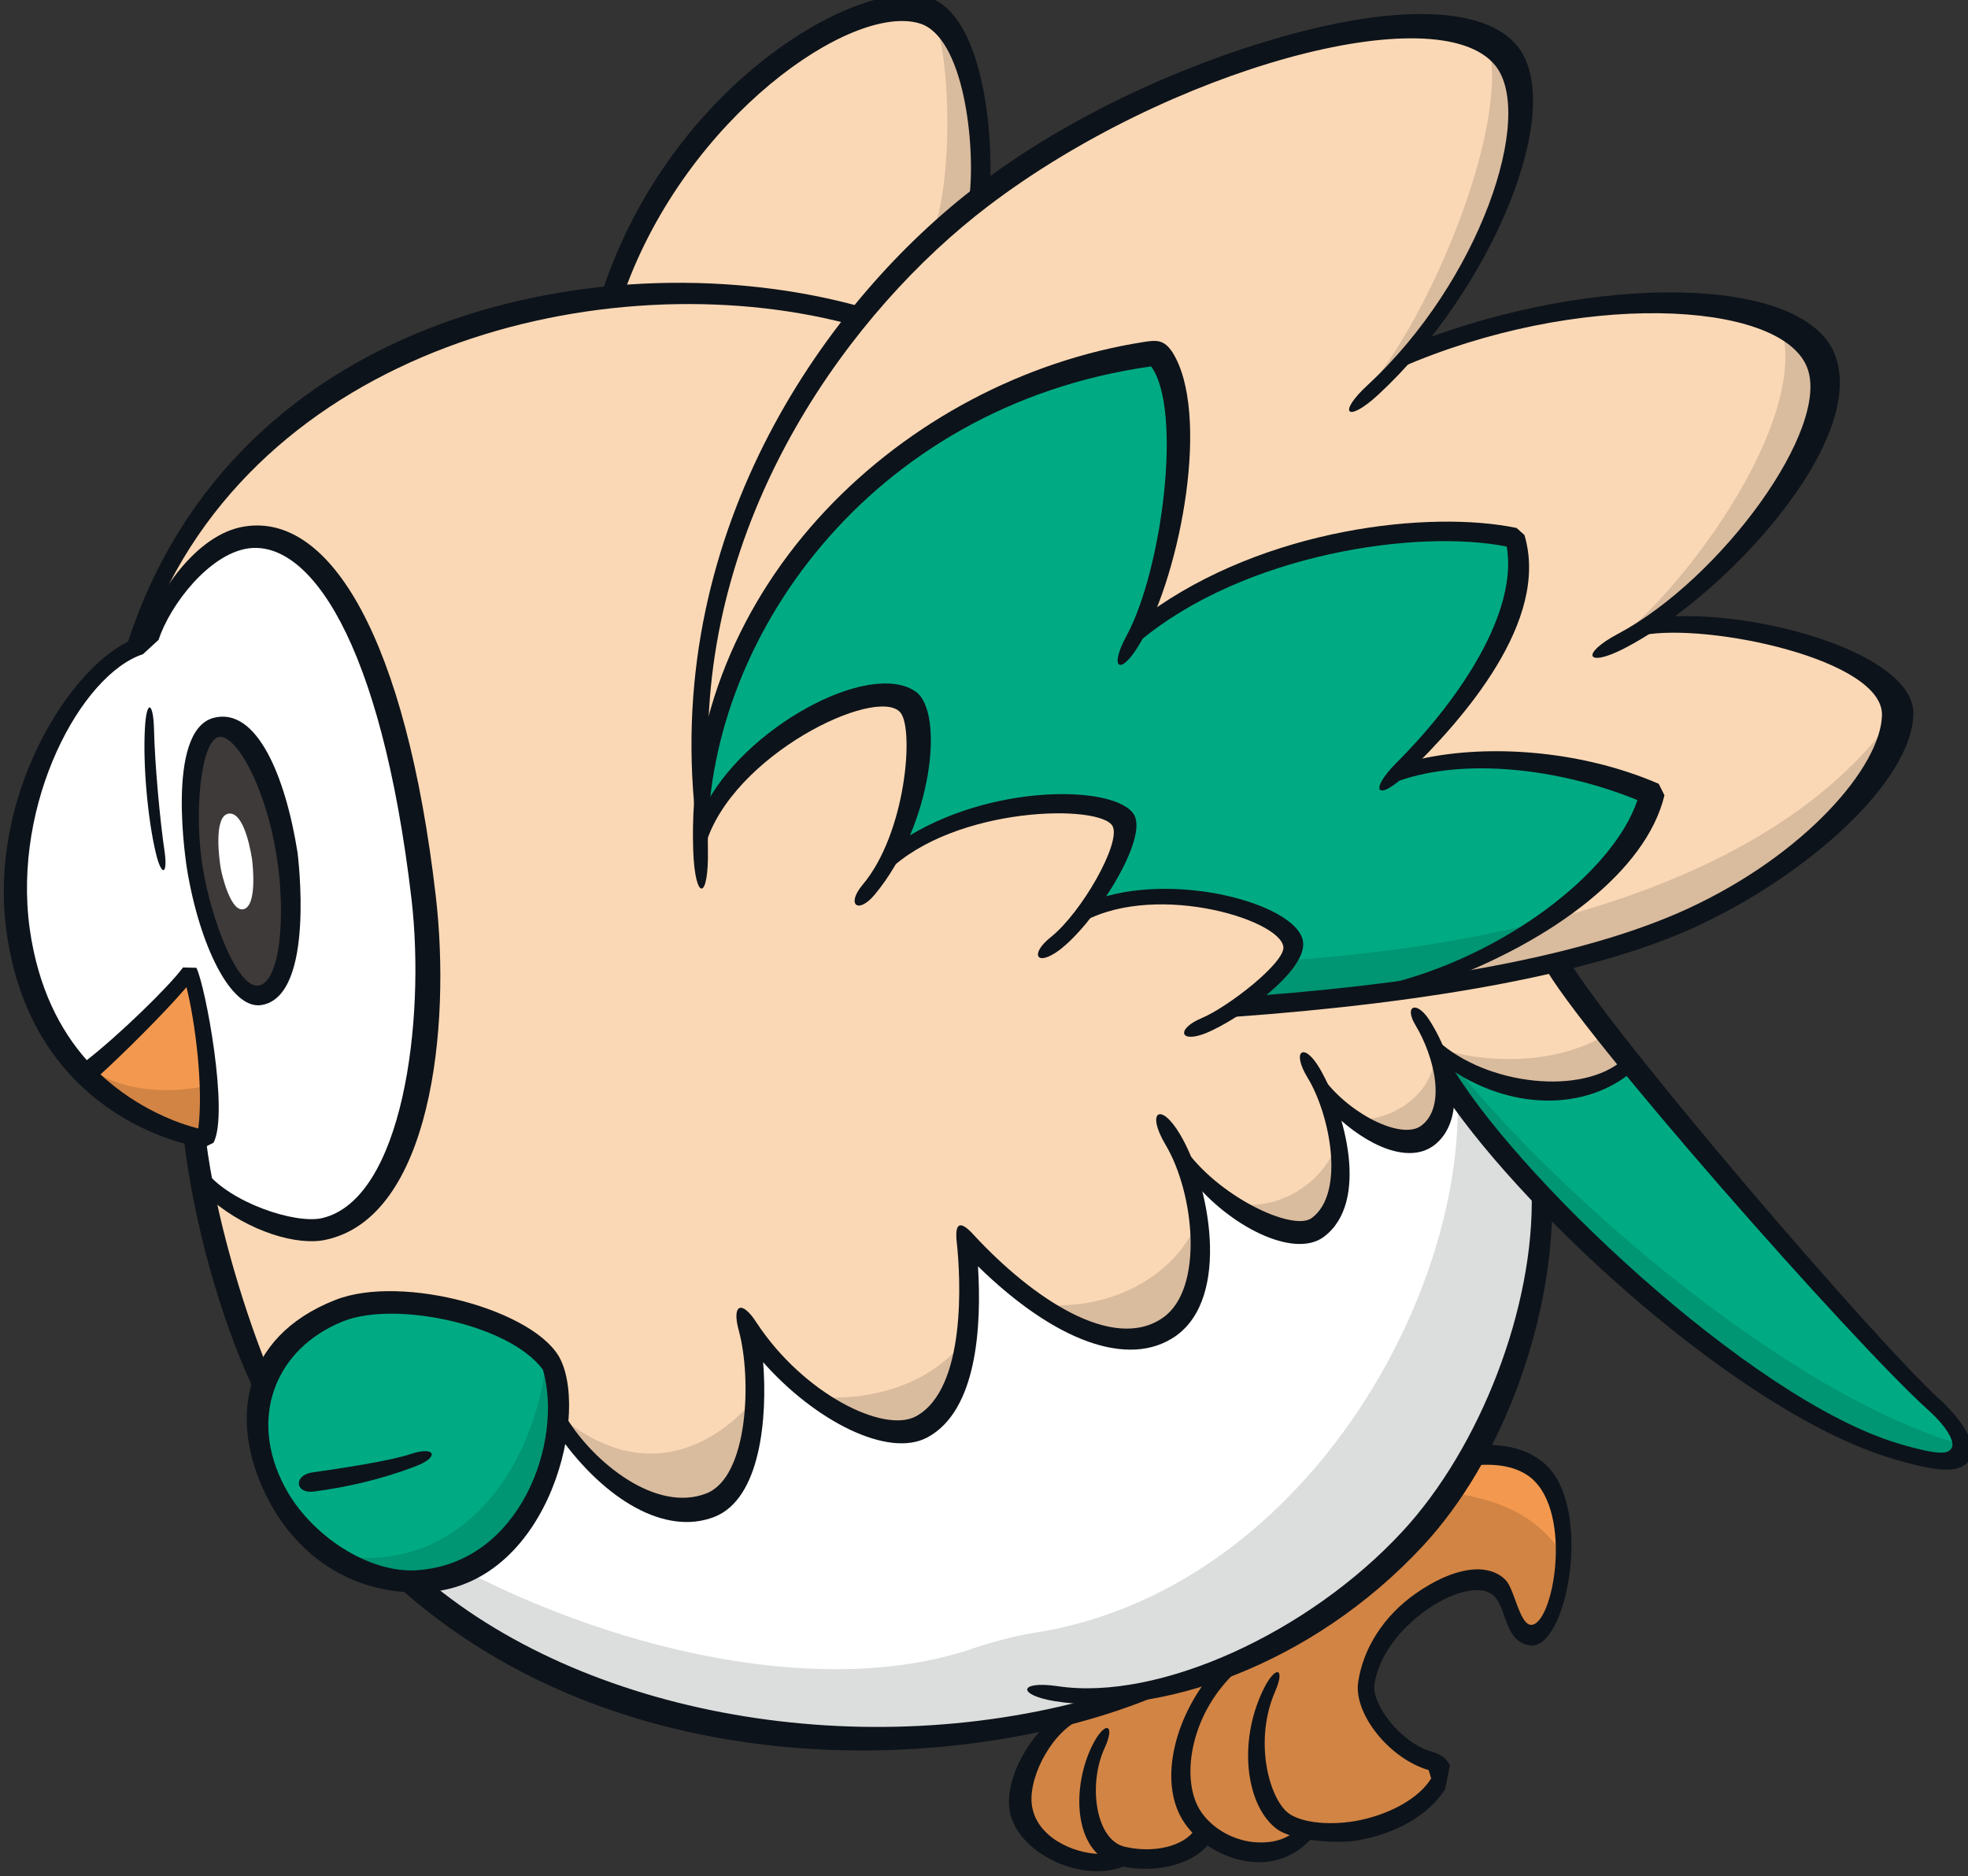 <?xml version="1.0" encoding="UTF-8"?>
<!-- Created with Inkscape (http://www.inkscape.org/) -->
<svg version="1.1" viewBox="0 0 293.26 279.55" xmlns="http://www.w3.org/2000/svg" xmlns:cc="http://creativecommons.org/ns#" xmlns:dc="http://purl.org/dc/elements/1.1/" xmlns:rdf="http://www.w3.org/1999/02/22-rdf-syntax-ns#">
 <rect x="0" y="0" width="293.26" height="279.55" fill="#333333" stroke="none"/>
 <defs>
  <clipPath id="clipPath13540-8-1">
   <path d="m800.16 653.48h85.039v45.354h-85.039z"/>
  </clipPath>
 </defs>
 <g transform="translate(-77.555 -359.17)">
  <g transform="matrix(15.857 0 0 -15.857 -12849 11123)">
   <g transform="translate(12.8 -.6)" clip-path="url(#clipPath13540-8-1)">
    <g transform="translate(813.69 662.16)">
     <path d="m0 0c-0.129-0.192-0.443-0.264-0.753-0.199h-2e-3l0.011-0.029c-0.3-0.1-0.854 0.028-0.952 0.452-0.072 0.299 0.173 0.747 0.471 0.902 0.14 9e-3 0.655 0.186 0.737 0.231 0.124 0 0.508 0.115 0.642 0.193-0.16-0.292-0.647-0.997-0.154-1.55" fill="#d28444"/>
    </g>
    <g transform="translate(816.23 665.72)">
     <path d="m0 0c0.509 0.059 0.83-0.165 0.866-0.752 0.018-0.287-0.041-0.946-0.322-0.929-0.172 0.012-0.135 0.284-0.293 0.447-0.126 0.129-0.408 0.085-0.723-0.134-0.253-0.176-0.475-0.445-0.523-0.765-0.037-0.245 0.258-0.641 0.586-0.735 0.133-0.039 0.144-0.107 0.078-0.215-0.226-0.367-0.848-0.508-1.23-0.436l7e-3 -0.013c-0.323-0.364-0.894-0.166-1.09 0.165-0.207 0.351-0.056 1.012 0.403 1.419 0.965 0.391 1.769 1.127 2.241 1.948" fill="#f3994f"/>
    </g>
    <g transform="translate(817.71 669.38)">
     <path d="m0 0c-0.115 0.117-0.57 0.803-0.687 0.957-0.233-0.047-2.553-0.395-2.989-0.403 0.25 0.166 0.508 0.403 0.531 0.579-0.302 0.372-1.329 0.699-2.021 0.259 0.104 0.113 0.502 0.766 0.417 0.901-0.235 0.364-1.694 0.058-2.2-0.327 0.269 0.536 0.283 1.228 0.166 1.423-0.354 0.271-1.626-0.196-1.942-1.287-0.104 1.503 0.114 3.433 1.47 4.955-2.071 0.572-5.77 0-6.761-3.071l0.085-0.026c0.093 0.353 0.479 0.936 0.915 1.006 0.881 0.147 1.454-1.371 1.686-3.368 0.125-1.077-0.012-2.921-0.936-3.115-0.291-0.061-0.924 0.228-1.138 0.466 0 0-0.055 0.269-0.075 0.38 0.112-0.706 0.357-1.651 0.627-2.286 0.123 0.35 0.567 0.645 0.856 0.704 0.609 0.121 1.619-0.102 1.857-0.543 0.059-0.106 0.069-0.309 0.071-0.52 0.303-0.491 0.919-0.998 1.429-0.798 0.478 0.187 0.474 1.219 0.352 1.661 0.447-0.684 1.266-1.134 1.64-0.932 0.506 0.274 0.463 1.269 0.411 1.742 0.609-0.657 1.395-1.157 1.898-0.805 0.457 0.32 0.324 1.303 0.053 1.761 0.512-0.784 1.056-0.928 1.335-0.841 0.28 0.087 0.3 0.794 0.048 1.368 0.252-0.355 0.742-0.675 0.994-0.489 0.193 0.142 0.213 0.448 0.125 0.739 0.549-0.388 1.445-0.389 1.783-0.09" fill="#fbd8b5"/>
    </g>
    <g transform="translate(804.31 668.33)">
     <path d="M 0,0 C 0.214,-0.237 0.848,-0.526 1.139,-0.466 2.063,-0.272 2.199,1.572 2.074,2.649 1.843,4.646 1.27,6.164 0.389,6.018 -0.048,5.947 -0.434,5.364 -0.526,5.012 -1.322,4.923 -1.852,3.27 -1.72,2.33 -1.533,0.98 -0.68,0.572 -0.078,0.402 -0.063,0.307 0,0 0,0" fill="#fff"/>
    </g>
    <g transform="translate(804.43 672.57)">
     <path d="m0 0c0.257 0.066 0.526-0.487 0.638-1.189 0.074-0.473 0.085-1.275-0.226-1.327-0.28-0.046-0.538 0.773-0.608 1.198-0.065 0.404-0.088 1.244 0.196 1.318" fill="#3e3a39"/>
    </g>
    <g transform="translate(804.54 671.76)">
     <path d="m0 0c0.127 0.024 0.196-0.253 0.223-0.421 0.01-0.071 0.048-0.442-0.077-0.476-0.121-0.033-0.205 0.318-0.216 0.384-0.012 0.065-0.071 0.485 0.07 0.513" fill="#fff"/>
    </g>
    <g transform="translate(804.32 668.71)">
     <path d="m0 0c0.124 0.238-0.076 1.417-0.15 1.568-0.062-0.12-0.801-0.828-0.959-0.958 0.177-0.197 0.574-0.529 1.109-0.61" fill="#f3994f"/>
    </g>
    <g transform="translate(804.99 665.39)">
     <path d="m0 0c0.309-0.584 1.15-1.034 1.658-0.777 0.754 0.378 1.17 1.171 0.932 1.965-0.305 0.438-1.503 0.731-1.987 0.537-0.632-0.254-1.068-0.858-0.603-1.725" fill="#00ab84"/>
    </g>
    <g transform="translate(815.87 669.55)">
     <path d="m0 0c0.619-1.248 2.896-3.358 4.352-3.788 0.81-0.238 0.668 0.146 0.346 0.441-0.444 0.404-1.923 2.061-2.844 3.197-0.286-0.218-0.964-0.479-1.854 0.15" fill="#00ab84"/>
    </g>
    <g transform="translate(808.99 671.49)">
     <path d="m0 0c0.315 1.091 1.588 1.558 1.941 1.287 0.118-0.195 0.104-0.887-0.166-1.423 0.506 0.385 1.965 0.691 2.201 0.327 0.085-0.135-0.313-0.788-0.417-0.901 0.692 0.44 1.718 0.113 2.021-0.259-0.023-0.167-0.253-0.386-0.488-0.55 0.508 0.021 0.967 0.095 1.348 0.147 1.231 0.289 2.324 1.116 2.493 1.828-0.745 0.323-1.679 0.47-2.412 0.174 0.557 0.541 1.34 1.518 1.124 2.235-0.889 0.157-2.606-0.013-3.599-0.979 0.374 0.55 0.677 2.26 0.233 2.716-3.095-0.403-4.383-3.117-4.279-4.602" fill="#00ab84"/>
    </g>
    <g transform="translate(815.43 670.08)">
     <path d="m0 0c0.98 0.126 2.06 0.336 2.854 0.699 1.11 0.509 1.877 1.361 1.892 1.907 0.013 0.477-1.569 0.956-2.294 0.834 0.766 0.508 1.92 1.776 1.613 2.507-0.332 0.793-2.574 0.586-3.945-0.015 0.904 0.992 1.367 2.397 0.979 2.874-0.602 0.737-3.246-0.063-4.911-1.33-1.398-1.062-2.874-3.177-2.64-5.669l0.012-5e-3c0.121 1.525 1.437 3.837 4.275 4.207 0.443-0.455 0.141-2.166-0.233-2.716 0.993 0.966 2.71 1.137 3.598 0.979 0.217-0.717-0.566-1.694-1.123-2.234 0.733 0.295 1.667 0.149 2.411-0.175-0.169-0.712-1.257-1.574-2.488-1.863" fill="#fbd8b5"/>
    </g>
    <g transform="translate(808.99 671.49)">
     <path d="m0 0c0.315 1.091 1.588 1.558 1.941 1.287 0.118-0.195 0.104-0.887-0.166-1.423 0.506 0.385 1.965 0.691 2.201 0.327 0.085-0.135-0.313-0.788-0.417-0.901 0.692 0.44 1.718 0.113 2.021-0.259-0.023-0.167-0.253-0.386-0.488-0.55 0.508 0.021 0.967 0.095 1.348 0.147 1.231 0.289 2.324 1.116 2.493 1.828-0.745 0.323-1.679 0.47-2.412 0.174 0.557 0.541 1.34 1.518 1.124 2.235-0.889 0.157-2.606-0.013-3.599-0.979 0.374 0.55 0.677 2.26 0.233 2.716-3.095-0.403-4.383-3.117-4.279-4.602" fill="#00ab84"/>
    </g>
    <g transform="translate(814.08 669.97)">
     <path d="M 0,0 C 0.508,0.021 0.967,0.095 1.349,0.146 1.888,0.272 2.398,0.501 2.818,0.78 2.057,0.585 1.241,0.47 0.434,0.413 0.349,0.275 0.176,0.123 0,0" fill="#009573"/>
    </g>
    <g transform="translate(811.6 677.53)">
     <path d="m0 0c0.057 0.464-0.048 1.611-0.52 1.768-0.673 0.222-2.416-1.119-2.935-2.708 0.371 0.054 1.584 0.083 2.295-0.178 0.256 0.366 0.869 0.973 1.16 1.118" fill="#fbd8b5"/>
    </g>
    <g transform="translate(805.57 664.78)">
     <path d="m0 0c0.355-0.226 0.772-0.324 1.075-0.171 0.754 0.378 1.191 1.219 0.883 2.024-0.078-0.754-0.479-1.509-1.16-1.771-0.324-0.124-0.592-0.097-0.798-0.082" fill="#009573"/>
    </g>
    <g transform="translate(816.01 669.46)">
     <path d="m0 0-0.133 0.087c0.619-1.248 2.897-3.358 4.352-3.787 0.47-0.139 0.618-0.067 0.597 0.073-1.601 0.454-3.804 2.339-4.816 3.627" fill="#009573"/>
    </g>
    <g transform="translate(815.94 669.42)">
     <path d="m0 0c0.07-0.274 0.048-0.555-0.137-0.689-0.252-0.186-0.742 0.134-0.994 0.489 0.252-0.574 0.233-1.282-0.048-1.369-0.279-0.086-0.823 0.058-1.335 0.842 0.272-0.459 0.405-1.442-0.052-1.761-0.503-0.353-1.289 0.148-1.899 0.804 0.053-0.473 0.096-1.467-0.411-1.741-0.374-0.202-1.192 0.247-1.64 0.931 0.122-0.441 0.126-1.474-0.351-1.661-0.51-0.2-1.126 0.306-1.428 0.797-0.026-0.607-0.408-1.158-0.998-1.454-0.104-0.053-0.228-0.076-0.355-0.072 1.654-1.441 4.478-1.87 6.826-1.055l-0.096 0.017c0.918 0.14 1.982 0.734 2.656 1.464 0.778 0.837 1.233 2.153 1.211 3.211-0.408 0.438-0.742 0.875-0.949 1.247" fill="#fff"/>
    </g>
    <g transform="translate(816.09 669.18)">
     <path d="m0 0c0.105-1.935-1.459-4.732-3.986-5.119-0.174-0.026-0.419-0.095-0.57-0.147-1.356-0.46-3.264-0.053-4.796 0.745l-0.089-0.048c-0.105-0.053-0.229-0.076-0.356-0.072 1.654-1.441 4.479-1.87 6.826-1.055l-0.095 0.017c0.918 0.14 1.982 0.734 2.656 1.464 0.777 0.838 1.232 2.153 1.211 3.212-0.322 0.346-0.598 0.691-0.801 1.003" fill="#dcdddd"/>
    </g>
    <g transform="translate(816.01 665.38)">
     <path d="m0 0c-0.482-0.676-1.189-1.263-2.016-1.599-0.459-0.407-0.609-1.068-0.402-1.419 0.195-0.33 0.767-0.529 1.09-0.164l-7e-3 0.013c0.382-0.073 1.004 0.068 1.23 0.436 0.066 0.108 0.054 0.175-0.079 0.215-0.328 0.094-0.623 0.49-0.586 0.735 0.048 0.32 0.271 0.589 0.524 0.765 0.314 0.218 0.597 0.263 0.723 0.134 0.158-0.163 0.121-0.435 0.293-0.448 0.222-0.012 0.304 0.397 0.322 0.709-0.244 0.435-0.7 0.578-1.092 0.623" fill="#d28444"/>
    </g>
    <g transform="translate(809.07 665.27)">
     <path d="m0 0c0.299 0.117 0.408 0.563 0.419 0.992-0.403-0.473-1.081-0.805-1.851-0.145l2e-3 -0.049c0.304-0.491 0.919-0.998 1.43-0.798" fill="#d9bb9e"/>
    </g>
    <g transform="translate(815.88 669.57)">
     <path d="m0 0c0.031-0.431-0.396-0.7-0.743-0.686 0.235-0.18 0.503-0.276 0.667-0.154 0.193 0.142 0.213 0.448 0.125 0.739 0.549-0.388 1.445-0.389 1.783-0.09-0.043 0.042-0.128 0.161-0.228 0.302-0.579-0.346-1.336-0.221-1.604-0.111" fill="#d9bb9e"/>
    </g>
    <g transform="translate(810.03 666.29)">
     <path d="M 0,0 C 0.387,-0.288 0.802,-0.422 1.036,-0.294 1.307,-0.147 1.42,0.201 1.459,0.567 1.133,0.083 0.471,-0.069 0,0" fill="#d9bb9e"/>
    </g>
    <g transform="translate(812.15 667.15)">
     <path d="m0 0c0.443-0.307 0.896-0.444 1.225-0.212 0.272 0.19 0.334 0.615 0.285 1.024-0.175-0.494-0.776-0.89-1.51-0.812" fill="#d9bb9e"/>
    </g>
    <g transform="translate(813.95 668.1)">
     <path d="m0 0c0.328-0.257 0.624-0.302 0.808-0.245 0.194 0.06 0.261 0.415 0.204 0.816-0.127-0.383-0.557-0.663-1.012-0.571" fill="#d9bb9e"/>
    </g>
    <g transform="translate(803.25 669.35)">
     <path d="m0 0-0.035-0.03c0.178-0.198 0.574-0.529 1.109-0.61 0.028 0.054 0.05 0.368 0.05 0.5-0.392-0.086-0.783-0.066-1.124 0.14" fill="#d28444"/>
    </g>
    <g transform="translate(816.95 670.76)">
     <path d="m0 0c-0.428-0.298-0.955-0.548-1.515-0.681 0.981 0.126 2.06 0.337 2.854 0.7 1.091 0.499 1.849 1.33 1.89 1.876-0.69-0.946-1.877-1.543-3.229-1.895" fill="#d9bb9e"/>
    </g>
    <g transform="translate(817.5 673.33)">
     <path d="M 0,0 C 0.64,0.424 1.922,2.108 1.631,3.018 2.565,2.75 2,1.169 0,0" fill="#d9bb9e"/>
    </g>
    <g transform="translate(816.35 679.07)">
     <path d="m0 0c0.299-0.646-0.463-2.618-1.179-3.412 1.392 1.111 1.945 3.268 1.179 3.412" fill="#d9bb9e"/>
    </g>
    <g transform="translate(811.15 679.27)">
     <path d="m0 0c0.185-0.3 0.213-1.642-0.01-2.088l0.463 0.353c0.127 0.729-0.191 1.715-0.453 1.735" fill="#d9bb9e"/>
    </g>
    <g transform="translate(803.59 673.35)">
     <path d="m0 0c1.017 3.165 4.571 3.818 6.888 3.176l-0.117-0.161c-2.278 0.593-5.577-0.212-6.587-2.924-0.037-0.099-0.199-0.139-0.184-0.091" fill="#0d131a"/>
    </g>
    <g transform="translate(810.5 671.09)">
     <path d="m0 0c0.412 0.486 0.488 1.475 0.355 1.623-0.224 0.251-1.586-0.402-1.832-1.253-0.014-0.047-0.058 0.253-0.015 0.344 0.365 0.756 1.551 1.405 1.99 1.105 0.279-0.191 0.158-1.261-0.383-1.91-0.156-0.187-0.269-0.094-0.115 0.091" fill="#0d131a"/>
    </g>
    <g transform="translate(812.27 670.6)">
     <path d="m0 0c0.288 0.229 0.66 0.881 0.582 1.041-0.107 0.213-1.483 0.193-2.115-0.424l0.125 0.286c0.827 0.549 2.025 0.529 2.191 0.247 0.136-0.234-0.381-1.035-0.707-1.275-0.214-0.157-0.274-0.032-0.076 0.125" fill="#0d131a"/>
    </g>
    <g transform="translate(813.69 669.84)">
     <path d="m0 0c0.252 0.107 0.781 0.521 0.766 0.668-0.031 0.266-1.264 0.632-1.941 0.202l0.14 0.229c0.744 0.29 1.912-0.018 1.984-0.371 0.057-0.273-0.588-0.735-0.906-0.868-0.255-0.104-0.288 0.038-0.043 0.14" fill="#0d131a"/>
    </g>
    <g transform="translate(808.91 671.41)">
     <path d="M 0,0 C -0.089,2.5 1.99,4.433 4.236,4.783 4.357,4.802 4.426,4.804 4.504,4.685 4.859,4.121 4.592,2.639 4.203,1.958 4.018,1.638 3.9,1.703 4.071,2.02 4.404,2.631 4.602,4.145 4.303,4.553 1.645,4.18 0.097,1.956 0.138,0.016 0.148,-0.47 0.018,-0.478 0,0" fill="#0d131a"/>
    </g>
    <g transform="translate(815.52 672.24)">
     <path d="m0 0c0.613 0.613 1.139 1.424 1.035 2.03-0.834 0.168-2.469-0.064-3.46-0.897l0.077 0.259c1.116 0.818 2.67 0.981 3.475 0.813l0.074-0.066c0.243-0.806-0.578-1.735-1.097-2.238-0.284-0.276-0.375-0.173-0.104 0.099" fill="#0d131a"/>
    </g>
    <g transform="translate(815.4 670.15)">
     <path d="m0 0c1.127 0.265 2.158 1.061 2.383 1.738-0.752 0.305-1.631 0.395-2.24 0.181l0.123 0.187c0.662 0.168 1.572 0.108 2.317-0.215l0.054-0.108c-0.17-0.713-1.053-1.367-2.096-1.753-0.183-0.068-0.591-0.042-0.541-0.03" fill="#0d131a"/>
    </g>
    <g transform="translate(808.93 671.74)">
     <path d="m 0,0 c -0.295,2.719 1.258,4.864 2.652,5.923 0.807,0.617 1.873,1.12 2.87,1.4 C 6.584,7.624 7.415,7.611 7.723,7.236 8.197,6.652 7.481,4.939 6.416,3.956 6.125,3.688 6.027,3.78 6.321,4.051 7.373,5.025 7.896,6.586 7.516,7.052 6.977,7.713 4.442,7.018 2.748,5.727 1.477,4.759 0.078,2.869 0.12,0.566 0.123,0.431 0.005,-0.049 0,0" fill="#0d131a"/>
    </g>
    <g transform="translate(808.05 676.65)">
     <path d="m0 0c0.645 1.977 2.443 2.989 3.076 2.779 0.498-0.163 0.602-1.238 0.574-1.767l-0.195-0.113c0.06 0.501-0.053 1.512-0.467 1.637-0.638 0.194-2.183-0.876-2.774-2.52z" fill="#0d131a"/>
    </g>
    <g transform="translate(803.86 671.39)">
     <path d="m0 0c-0.074 0.308-0.122 0.816-0.103 1.167 0.014 0.283 0.081 0.259 0.086-0.014 8e-3 -0.322 0.055-0.842 0.1-1.145 0.029-0.215-0.03-0.231-0.083-8e-3" fill="#0d131a"/>
    </g>
    <g transform="translate(803.34 669.31)">
     <path d="m0 0c0.354-0.33 0.746-0.465 0.919-0.508 0.05 0.385-0.03 1.007-0.111 1.328-0.208-0.245-0.628-0.658-0.808-0.82m0.993-0.915c0.228-0.289 0.836-0.494 1.091-0.435 0.754 0.179 0.971 1.845 0.839 2.994-0.286 2.443-0.969 3.393-1.547 3.297-0.356-0.059-0.719-0.521-0.831-0.858l-0.146-0.134c-0.581-0.191-1.229-1.393-1.064-2.582 0.079-0.561 0.29-0.956 0.536-1.233 0.301 0.234 0.774 0.693 0.904 0.871l0.126-3e-3c0.085-0.169 0.308-1.365 0.161-1.644l-0.097-0.048c-0.16 0.025-1.607 0.3-1.848 2.028-0.189 1.358 0.694 2.644 1.279 2.778 0.126 0.388 0.499 0.958 0.952 1.032 0.814 0.136 1.523-1.066 1.802-3.467 0.146-1.247-0.046-3.025-1.035-3.235-0.265-0.058-0.718 0.075-1.074 0.375z" fill="#0d131a"/>
    </g>
    <g transform="translate(804.45 672.48)">
     <path d="m0 0c-0.168-0.039-0.233-0.712-0.15-1.221 0.079-0.495 0.327-1.142 0.524-1.114 0.207 0.028 0.26 0.671 0.17 1.221-0.105 0.668-0.391 1.15-0.544 1.114m-0.297-1.241c-2e-3 0.013-0.212 1.301 0.251 1.422 0.404 0.104 0.674-0.548 0.788-1.268 1e-3 -0.013 0.173-1.348-0.339-1.431-0.287-0.048-0.582 0.56-0.7 1.277" fill="#0d131a"/>
    </g>
    <g transform="translate(817.6 673.45)">
     <path d="m0 0c0.965 0.512 2.014 1.943 1.774 2.512-0.261 0.626-2.163 0.715-3.831-0.017l0.158 0.243c1.669 0.647 3.623 0.64 3.932-0.101 0.336-0.805-1.019-2.283-1.972-2.773-0.362-0.187-0.415-0.052-0.061 0.136" fill="#0d131a"/>
    </g>
    <g transform="translate(813.98 669.85)">
     <path d="M 0,0 0.239,0.2 C 2.036,0.339 3.39,0.612 4.264,1.012 5.381,1.523 6.09,2.356 6.101,2.835 6.116,3.36 4.464,3.705 3.855,3.588 l 0.192,0.17 C 4.914,3.833 6.413,3.417 6.396,2.843 6.381,2.219 5.415,1.335 4.339,0.842 3.419,0.42 1.905,0.137 0,0" fill="#0d131a"/>
    </g>
    <g transform="translate(806.1 664.53)">
     <path d="m0 0 0.302 0.036c1.571-1.329 4.245-1.756 6.488-1.051l0.363-0.05c-1.759-0.729-4.994-0.904-7.153 1.065" fill="#0d131a"/>
    </g>
    <g transform="translate(804.77 666.37)">
     <path d="m0 0c-0.299 0.643-0.555 1.536-0.65 2.359l0.212-0.04c0.088-0.701 0.334-1.52 0.559-2.09z" fill="#0d131a"/>
    </g>
    <g transform="translate(805.62 666.99)">
     <path d="m0 0c-0.642-0.257-0.894-0.912-0.546-1.56 0.234-0.442 0.779-0.811 1.242-0.779 0.975 0.067 1.375 1.216 1.182 1.883-0.313 0.43-1.395 0.651-1.878 0.456m0.699-2.549c-0.772 4e-3 -1.205 0.5-1.389 0.848-0.401 0.746-0.27 1.553 0.615 1.901 0.631 0.251 1.904-0.101 2.121-0.565 0.267-0.565-0.149-2.186-1.347-2.184" fill="#0d131a"/>
    </g>
    <g transform="translate(807.66 665.9)">
     <path d="m0 0 0.059 0.183c0.263-0.428 0.846-0.894 1.315-0.71 0.397 0.156 0.426 1.085 0.304 1.531-0.068 0.247 0.029 0.289 0.166 0.075 0.441-0.672 1.199-1.046 1.5-0.881 0.477 0.259 0.418 1.308 0.383 1.63-0.024 0.208 0.043 0.202 0.16 0.073 0.552-0.597 1.31-1.104 1.777-0.777 0.389 0.272 0.295 1.172 0.025 1.624-0.187 0.314-0.046 0.409 0.138 0.095 0.271-0.455 0.481-1.523-0.044-1.892-0.441-0.307-1.138-0.047-1.857 0.656 0.035-0.564-8e-3 -1.355-0.474-1.607-0.368-0.2-1.058 0.154-1.545 0.706 0.041-0.51-0.02-1.283-0.459-1.454-0.462-0.18-1.027 0.163-1.448 0.748" fill="#0d131a"/>
    </g>
    <g transform="translate(813.59 668.33)">
     <path d="m0 0-0.072 0.301c0.31-0.461 1.026-0.803 1.205-0.67 0.319 0.237 0.168 0.979-0.039 1.317-0.156 0.255-0.035 0.343 0.114 0.087 0.237-0.407 0.472-1.259 0.037-1.582-0.282-0.209-0.893 0.104-1.245 0.547" fill="#0d131a"/>
    </g>
    <g transform="translate(814.93 668.94)">
     <path d="m0 0-0.111 0.35c0.243-0.345 0.744-0.6 0.931-0.463 0.244 0.18 0.119 0.659-0.05 0.941-0.114 0.185 4e-3 0.24 0.123 0.06 0.285-0.441 0.334-0.968 0.049-1.184-0.237-0.179-0.627-9e-3 -0.942 0.296" fill="#0d131a"/>
    </g>
    <g transform="translate(820.21 665.69)">
     <path d="m0 0c-1.436 0.413-3.457 2.281-4.222 3.405l0.012 0.356c0.579-1.042 2.844-3.199 4.241-3.611 0.408-0.121 0.462-0.09 0.494-0.042 0.034 0.048-0.029 0.187-0.219 0.358-0.692 0.62-3.289 3.561-3.619 4.19l0.238 0.041c0.423-0.712 2.866-3.562 3.487-4.13 0.09-0.08 0.387-0.377 0.285-0.561-0.096-0.18-0.447-0.075-0.697-6e-3" fill="#0d131a"/>
    </g>
    <g transform="translate(815.97 669.4)">
     <path d="m0 0-0.063 0.226c0.455-0.415 1.361-0.523 1.749-0.172l0.098-0.1c-0.445-0.394-1.185-0.394-1.784 0.046" fill="#0d131a"/>
    </g>
    <g transform="translate(812.31 663.42)">
     <path d="m0 0c-0.364 0.06-0.341 0.196 0.028 0.141 0.944-0.141 2.354 0.498 3.24 1.458 0.726 0.785 1.24 2.104 1.211 3.184l0.194-0.157c-0.016-1.103-0.476-2.364-1.209-3.159-1.063-1.15-2.52-1.618-3.464-1.467" fill="#0d131a"/>
    </g>
    <g transform="translate(811.89 662.36)">
     <path d="m0 0c-0.068 0.285 0.141 0.688 0.414 0.909l0.219-0.032c-0.268-0.139-0.485-0.578-0.424-0.829 0.066-0.294 0.437-0.44 0.689-0.422l0.231-0.091c-0.418-0.216-1.039 0.085-1.129 0.465" fill="#0d131a"/>
    </g>
    <g transform="translate(812.93 661.87)">
     <path d="m0 0c-0.449 0.094-0.469 0.72-0.276 1.122 0.122 0.253 0.229 0.22 0.122-0.012-0.157-0.339-0.087-0.865 0.191-0.928 0.276-0.063 0.553 6e-3 0.656 0.16l0.155-0.103c-0.146-0.216-0.502-0.313-0.848-0.239" fill="#0d131a"/>
    </g>
    <g transform="translate(814.16 661.91)">
     <path d="m0 0c-0.266 0.025-0.529 0.188-0.656 0.402-0.214 0.362-0.074 0.943 0.274 1.363l0.251 0.039c-0.445-0.397-0.539-1.009-0.363-1.307 0.098-0.167 0.303-0.292 0.513-0.311 0.104-0.01 0.264-3e-3 0.389 0.103l0.168-0.052c-0.152-0.174-0.351-0.258-0.576-0.237" fill="#0d131a"/>
    </g>
    <g transform="translate(814.38 662.23)">
     <path d="m0 0c-0.277 0.227-0.348 0.805-0.118 1.288 0.114 0.243 0.22 0.228 0.114-0.012-0.196-0.456-0.058-0.985 0.12-1.132 0.109-0.089 0.364-0.125 0.63-0.081 0.32 0.056 0.604 0.213 0.719 0.402l-0.024 0.078c-0.363 0.104-0.707 0.525-0.662 0.828 0.046 0.311 0.234 0.617 0.543 0.833 0.354 0.247 0.678 0.295 0.844 0.123 0.082-0.087 0.129-0.41 0.234-0.419 0.208-0.017 0.405 1.045 4e-3 1.38-0.127 0.103-0.308 0.141-0.545 0.117l0.112 0.192c0.228 6e-3 0.414-0.051 0.552-0.168 0.477-0.4 0.217-1.774-0.134-1.714-0.252 0.042-0.207 0.382-0.357 0.483-0.092 0.064-0.309 0.057-0.604-0.145-0.267-0.188-0.456-0.442-0.496-0.702-0.029-0.191 0.248-0.552 0.533-0.633 0.033-0.01 0.138-0.039 0.175-0.132l-0.044-0.221c-0.145-0.236-0.455-0.421-0.83-0.484-0.172-0.029-0.609-0.011-0.766 0.119" fill="#0d131a"/>
    </g>
    <g transform="translate(805.33 665.57)">
     <path d="m0 0c0.258 0.037 0.721 0.105 0.928 0.174 0.228 0.076 0.275-0.029 0.039-0.118-0.313-0.119-0.631-0.193-0.946-0.235-0.187-0.027-0.198 0.154-0.021 0.179" fill="#0d131a"/>
    </g>
   </g>
  </g>
 </g>
</svg>
